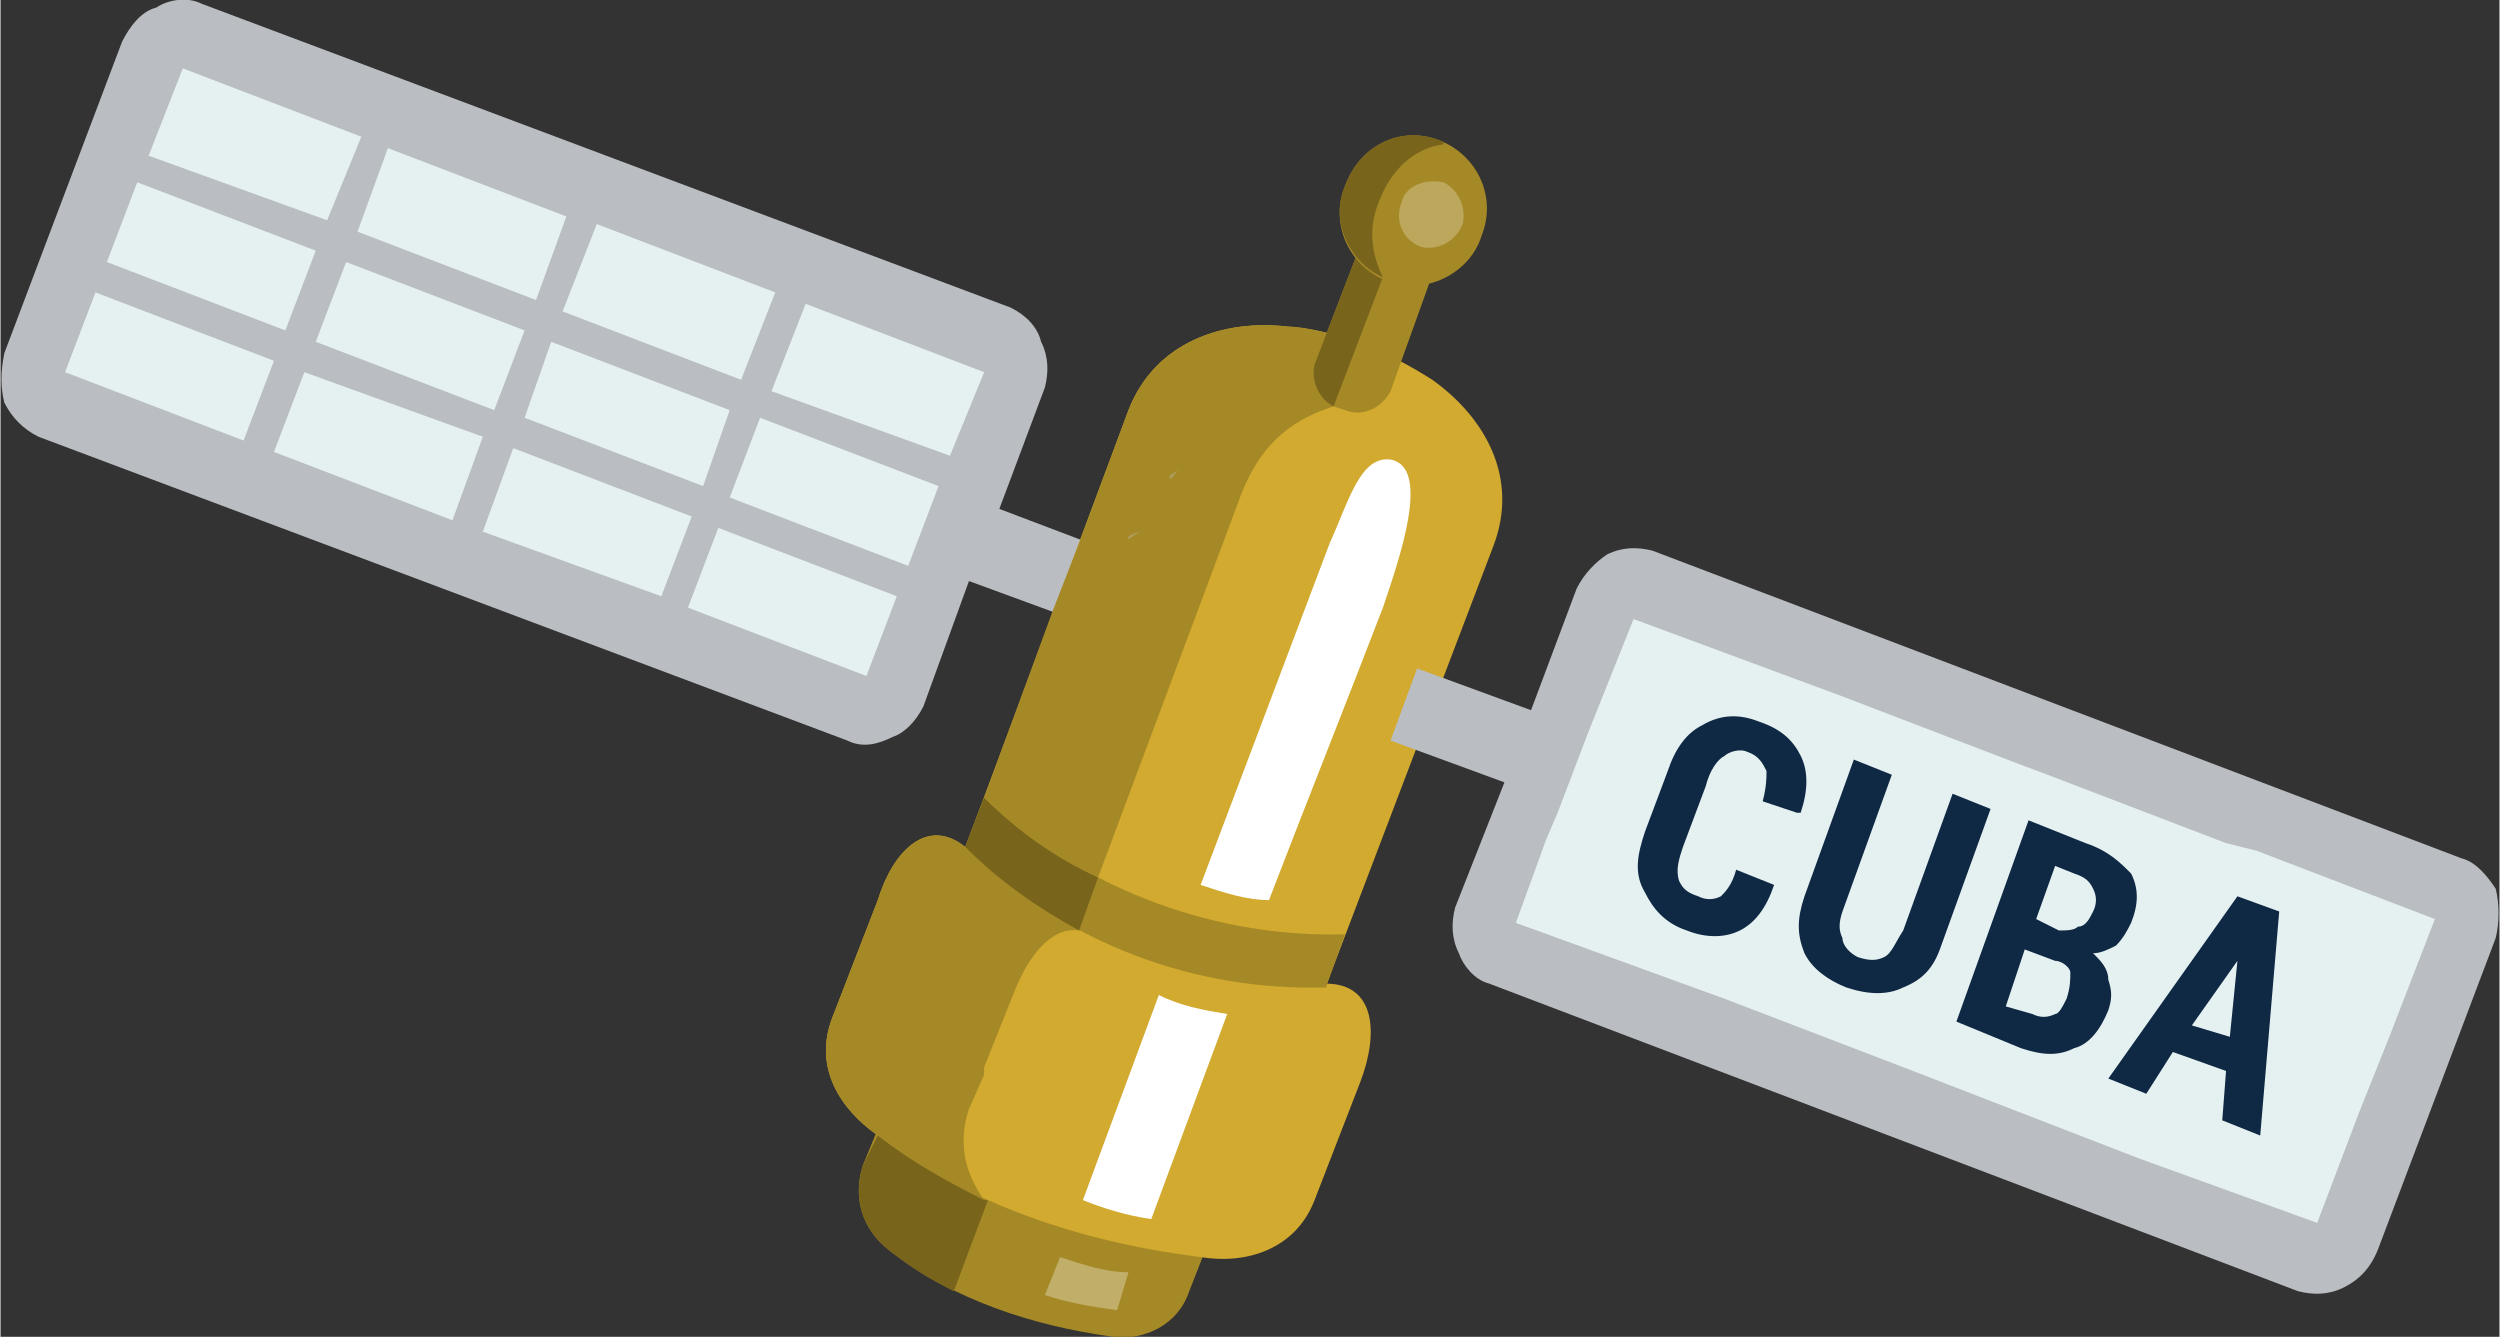 <?xml version="1.0" encoding="UTF-8"?>
<!DOCTYPE svg PUBLIC "-//W3C//DTD SVG 1.1//EN" "http://www.w3.org/Graphics/SVG/1.1/DTD/svg11.dtd">
<!-- Creator: CorelDRAW X7 -->
<svg xmlns="http://www.w3.org/2000/svg" xml:space="preserve" width="6.579mm" height="3.518mm" version="1.1" style="shape-rendering:geometricPrecision; text-rendering:geometricPrecision; image-rendering:optimizeQuality; fill-rule:evenodd; clip-rule:evenodd"
viewBox="0 0 658 352"
 xmlns:xlink="http://www.w3.org/1999/xlink">
 <rect x="0" y="0" width="658" height="352" fill="#333333" stroke="none"/>
 <defs>
  <style type="text/css">
   <![CDATA[
    .fil10 {fill:#0F2844}
    .fil5 {fill:#79641C}
    .fil4 {fill:#A58926}
    .fil2 {fill:#BABDC1}
    .fil3 {fill:#D2AA2F}
    .fil1 {fill:#E5F1F1}
    .fil7 {fill:white}
    .fil0 {fill:#FFD43B;fill-opacity:0.169}
    .fil9 {fill:white;fill-opacity:0.251}
    .fil8 {fill:white;fill-opacity:0.31}
    .fil6 {fill:#C1C1C1;fill-opacity:0.349}
   ]]>
  </style>
 </defs>
 <g id="Capa_x0020_1">
  <g id="_495119931632">
   <path class="fil0" d="M208 158c1,1 3,-4 3,-3l0 0c0,0 -3,2 -3,3z"/>
   <polygon class="fil1" points="43,9 268,95 233,187 8,102 "/>
   <path class="fil2" d="M263 134l29 11 -7 19 -30 -11 -12 33c-2,4 -5,7 -8,8 -4,2 -8,3 -12,1l-213 -80c-4,-2 -7,-5 -9,-9 -1,-4 -1,-8 0,-13l31 -82c2,-4 5,-8 9,-9 3,-2 8,-3 12,-1l213 80c4,2 7,5 8,9 2,4 2,8 1,12l-12 32zm-161 -95l-8 22 47 18 8 -22 -47 -18zm55 20l-9 23 47 18 9 -23 -47 -18zm55 21l-9 23 47 17 9 -22 -47 -18zm24 77l-47 -18 -8 21 47 18 8 -21zm-62 0l8 -21 -47 -18 -8 22 47 17zm-55 -20l8 -22 -47 -17 -8 21 47 18zm-55 -21l8 -21 -47 -18 -8 21 47 18zm-16 -98l-9 23 47 17 9 -22 -47 -18zm199 110l-47 -18 -8 21 47 18 8 -21zm-62 0l7 -20 -47 -18 -7 20 47 18zm-55 -20l8 -21 -47 -18 -8 21 47 18zm-55 -21l8 -21 -47 -18 -8 21 47 18z"/>
   <path class="fil3" d="M339 86c14,1 27,7 38,14 14,10 23,26 16,44l-51 134c-7,18 -25,28 -41,22l-38 -15c-16,-5 -23,-25 -16,-43l50 -134c7,-18 25,-24 42,-22z"/>
   <path class="fil4" d="M252 275c18,17 42,25 65,24 8,0 9,9 5,18l-9 23c-3,9 -12,13 -20,12 -22,-3 -42,-10 -58,-22 -7,-5 -11,-13 -8,-23l9 -22c3,-9 10,-16 16,-10z"/>
   <path class="fil3" d="M254 223c27,25 62,37 95,36 13,0 14,13 9,26l-12 31c-5,13 -18,17 -30,15 -32,-4 -61,-14 -85,-32 -10,-7 -17,-18 -12,-31l12 -31c4,-13 13,-22 23,-14z"/>
   <path class="fil4" d="M254 223c-10,-8 -19,1 -23,14l-12 31c-5,13 2,24 12,31 0,0 0,0 0,0 9,7 18,12 28,17 -5,-7 -7,-15 -4,-24l4 -9 0 -2 8 -20c4,-10 10,-17 17,-16 0,0 1,0 2,0 1,0 1,1 2,1 1,0 1,1 2,2 0,0 0,0 0,0l-3 -3c-11,-8 -23,-13 -33,-22 0,0 0,0 0,0z"/>
   <path class="fil4" d="M354 246c-33,1 -68,-11 -95,-36 0,0 0,0 0,0l-5 13c0,0 0,0 0,0 27,26 61,38 95,37l5 -14z"/>
   <path class="fil5" d="M289 231c-11,-5 -21,-12 -30,-21 0,0 0,0 0,0l-5 13c0,0 0,0 0,0 9,9 19,16 30,22l5 -14z"/>
   <path class="fil5" d="M231 299l-4 8c-3,10 1,18 8,23 5,4 10,7 16,10l9 -24c0,0 -1,0 -1,0 -10,-5 -19,-10 -28,-17l0 0z"/>
   <path class="fil4" d="M297 108l-13 35 -7 18 -18 49 0 0c9,9 19,16 30,21l37 -99c6,-17 16,-22 25,-25 2,-1 0,-12 2,-12 -2,-1 4,-5 2,-6 -5,-1 -11,-3 -16,-3 -17,-2 -35,4 -42,22z"/>
   <path class="fil6" d="M308 126c0,1 3,-4 2,-2l0 0c0,0 -3,1 -2,2z"/>
   <path class="fil6" d="M297 142l3 -2c0,0 -4,1 -3,2z"/>
   <polygon class="fil1" points="650,239 424,154 389,246 615,331 "/>
   <path class="fil2" d="M403 187l-30 -11 -7 19 30 11 -13 33c-1,4 -1,8 1,12 1,3 4,7 8,8l213 81c4,1 8,1 12,-1 4,-2 7,-5 9,-10l31 -82c1,-4 1,-9 0,-13 -2,-3 -5,-7 -9,-8l-213 -81c-4,-1 -8,-1 -12,1 -3,2 -6,5 -8,9l-12 32zm98 94l-47 -18 -55 -20 8 -22 0 0 3 -7 0 0 8 -21 12 -30 54 20 47 18 8 3 47 18 8 2 47 18 -12 31 -8 20 -11 29 -47 -17 -62 -24z"/>
   <path class="fil4" d="M372 52l3 1c5,2 7,7 5,11l-14 39c-2,4 -7,7 -12,5l-3 -1c-4,-2 -6,-7 -5,-11l15 -39c2,-5 7,-7 11,-5z"/>
   <path class="fil5" d="M351 107c-4,-2 -6,-7 -5,-11l15 -39c2,-5 7,-7 11,-5l-21 55z"/>
   <path class="fil4" d="M379 37c10,4 15,15 11,25 -3,10 -15,16 -25,12 -10,-4 -15,-15 -11,-25 4,-11 15,-16 25,-12z"/>
   <path class="fil5" d="M379 37c0,0 1,0 1,1 -8,1 -14,7 -17,15 -3,7 -2,14 1,20 -9,-4 -14,-15 -10,-24 4,-11 15,-16 25,-12z"/>
   <path class="fil7" d="M285 316c5,2 11,4 18,5l20 -54c-6,-1 -12,-2 -18,-5l-20 54z"/>
   <path class="fil7" d="M316 233c6,2 12,4 18,4 10,-26 20,-51 30,-77 4,-12 13,-37 2,-39 -8,-1 -11,11 -16,22l-34 90z"/>
   <path class="fil8" d="M275 341c6,2 12,3 19,4l3 -10c-6,0 -12,-2 -18,-4l-4 10z"/>
   <path class="fil9" d="M380 48c4,2 6,7 5,11 -2,5 -7,7 -11,6 -5,-2 -7,-7 -5,-12 1,-4 6,-6 11,-5z"/>
   <path class="fil10" d="M467 233l0 0c-2,6 -5,10 -9,12 -4,2 -9,2 -14,0 -6,-2 -9,-6 -11,-10 -3,-5 -2,-10 0,-16l6 -16c2,-6 5,-10 9,-12 5,-3 10,-3 15,-1 6,2 9,5 11,9 2,4 2,9 0,15l-1 0 -9 -3c1,-4 1,-6 1,-8 -1,-2 -2,-4 -5,-5 -2,-1 -5,0 -6,1 -2,1 -4,4 -5,8l-6 16c-1,3 -2,6 -1,9 1,2 2,3 5,4 2,1 4,1 6,0 1,-1 3,-3 4,-7l10 4zm57 -20l-13 36c-2,6 -5,9 -10,11 -4,2 -9,2 -15,0 -5,-2 -9,-5 -11,-9 -2,-5 -2,-9 0,-15l13 -36 10 4 -13 36c-1,3 -1,5 0,7 0,2 2,4 4,5 3,1 5,1 7,0 2,-1 3,-4 5,-7l13 -36 10 4zm-9 56l19 -53 15 6c6,2 9,5 12,8 2,4 2,8 0,13 -1,2 -2,4 -4,6 -2,1 -4,2 -6,2 2,2 4,4 4,7 1,3 1,5 0,8 -2,5 -5,9 -9,10 -4,2 -8,2 -14,0l-17 -7zm18 -19l-5 15 7 2c2,1 4,1 6,0 1,0 2,-2 3,-4 1,-3 1,-5 1,-7 0,-1 -2,-3 -4,-3l-8 -3zm3 -8l6 3c2,0 4,0 5,-1 2,0 3,-2 4,-4 1,-2 1,-4 0,-6 -1,-2 -2,-3 -5,-4l-5 -2 -5 14zm50 40l-14 -5 -7 11 -10 -4 34 -48 11 4 -5 59 -10 -4 1 -13zm-9 -12l10 3 2 -20 0 0 -12 17z"/>
  </g>
 </g>
</svg>
